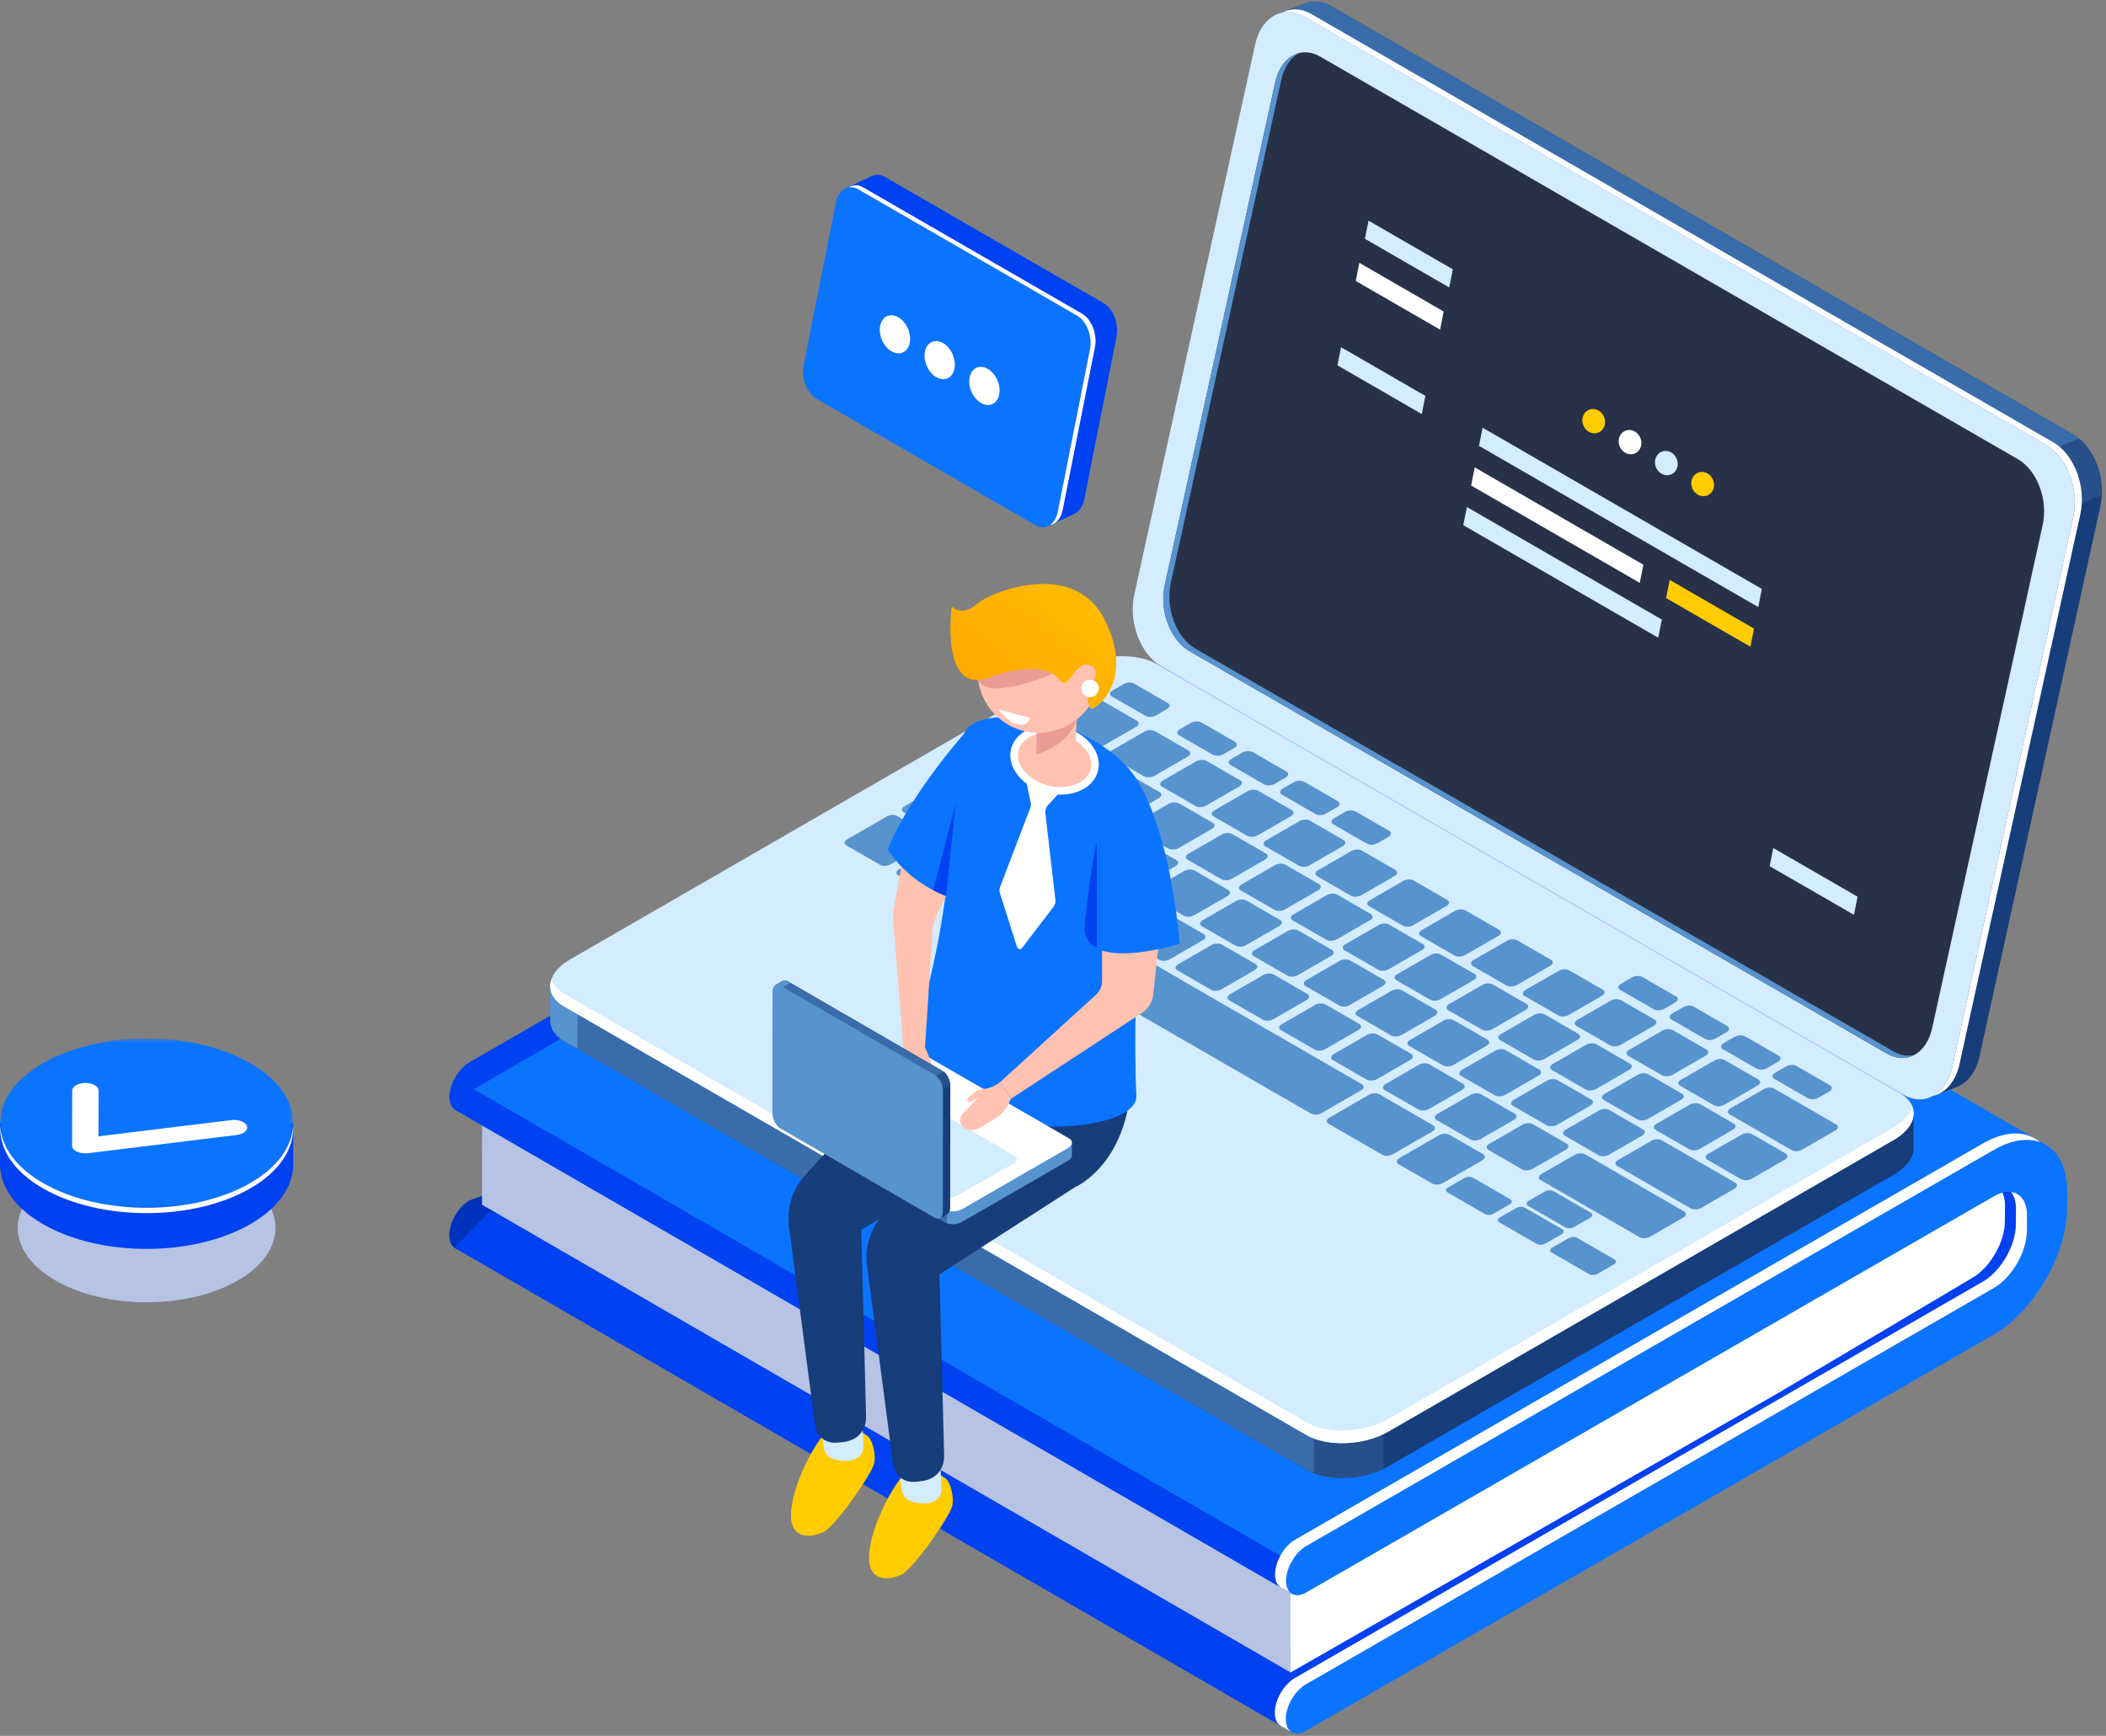 <svg width="427" height="352" viewBox="0 0 427 352" fill="none" xmlns="http://www.w3.org/2000/svg">
<rect x="0" y="0" width="427" height="352" fill="#808080" stroke="none"/>
<path fill-rule="evenodd" clip-rule="evenodd" d="M249.542 143.625C249.55 134.158 242.882 130.3 234.679 135.026L95.233 215.369C92.977 216.669 91.147 219.833 91.144 222.436C91.142 225.039 92.97 226.096 95.225 224.796L234.67 144.454C238.37 142.322 241.377 144.061 241.373 148.331L241.359 163.926C244.066 163.758 246.781 163.756 249.523 163.802L249.542 143.625Z" fill="#0041F1"/>
<path fill-rule="evenodd" clip-rule="evenodd" d="M95.172 252.838L234.617 202.025C242.821 197.298 249.503 185.75 249.512 176.283L249.523 163.802C246.78 163.756 244.065 163.758 241.359 163.926L241.343 180.989C241.339 185.258 238.327 190.466 234.626 192.597L95.181 243.411C92.926 244.711 91.094 247.875 91.092 250.477C91.089 253.08 92.917 254.137 95.172 252.838Z" fill="#0033BD"/>
<path fill-rule="evenodd" clip-rule="evenodd" d="M92.148 253.026L261.778 351.18L405.396 265.531L416.79 248.526L415.608 254.551L412.545 238.776L145.954 248.945L98.985 245.919L92.148 253.026Z" fill="#0041F1"/>
<path fill-rule="evenodd" clip-rule="evenodd" d="M97.775 223.405L97.728 244.285L261.675 339.136L266.104 319.235L97.775 223.405Z" fill="#B7C3E4"/>
<path fill-rule="evenodd" clip-rule="evenodd" d="M414.676 232.063L245.315 134.081L92.62 222.878L92.305 225.06L261.915 323.186L414.676 232.063Z" fill="#0B74FF"/>
<path fill-rule="evenodd" clip-rule="evenodd" d="M360.684 282.381L400.504 258.759C403.86 256.402 406.491 251.638 406.493 247.655L406.524 244.527C406.525 241.997 405.465 240.365 403.836 239.89L325.45 283.499L261.615 318.024L261.673 339.136L360.684 282.381Z" fill="white"/>
<path fill-rule="evenodd" clip-rule="evenodd" d="M267.341 319.951L99.055 222.59L95.487 220.526L92.229 218.64C91.563 219.863 91.146 221.21 91.144 222.437C91.143 223.715 91.587 224.615 92.305 225.053V225.06L92.332 225.074L92.345 225.082L261.916 323.187L267.341 319.951Z" fill="#0041F1"/>
<path fill-rule="evenodd" clip-rule="evenodd" d="M259.664 349.956L261.779 351.181L262.168 350.506L260.851 349.47L259.664 349.956Z" fill="white"/>
<path fill-rule="evenodd" clip-rule="evenodd" d="M259.719 321.911L261.887 323.166L261.344 321.983L259.719 321.911Z" fill="white"/>
<path fill-rule="evenodd" clip-rule="evenodd" d="M264.841 313.495L404.287 233.154C412.49 228.426 419.158 232.283 419.149 241.752L419.12 244.879C419.111 254.347 412.43 265.896 404.227 270.622L264.781 350.965C262.525 352.264 260.699 351.207 260.701 348.605C260.704 346.001 262.534 342.837 264.789 341.539L404.235 261.195C407.935 259.062 410.949 253.857 410.952 249.586L410.981 246.458C410.985 242.187 407.978 240.449 404.278 242.58L264.832 322.923C262.577 324.221 260.75 323.164 260.753 320.562C260.755 317.96 262.586 314.795 264.841 313.495Z" fill="#0B74FF"/>
<path fill-rule="evenodd" clip-rule="evenodd" d="M260.701 348.605C260.703 346.002 262.534 342.837 264.789 341.538L404.235 261.196C407.935 259.062 410.948 253.856 410.952 249.586L410.981 246.458C410.983 243.661 409.691 241.961 407.763 241.711C408.384 242.527 408.748 243.691 408.747 245.166L408.717 248.293C408.713 252.564 405.701 257.771 402 259.902L262.555 340.246C260.3 341.545 258.469 344.709 258.467 347.312C258.466 349.284 259.515 350.362 261.005 350.206C260.811 349.77 260.699 349.234 260.701 348.605Z" fill="white"/>
<path fill-rule="evenodd" clip-rule="evenodd" d="M260.753 320.562C260.756 317.96 262.586 314.795 264.842 313.496L404.288 233.154C407.82 231.118 411.064 230.683 413.618 231.594C410.892 229.268 406.723 229.17 402.053 231.86L262.608 312.203C260.352 313.503 258.522 316.666 258.52 319.27C258.517 321.242 259.568 322.319 261.058 322.165C260.864 321.727 260.752 321.193 260.753 320.562Z" fill="white"/>
<path fill-rule="evenodd" clip-rule="evenodd" d="M420.368 88.117L269.915 1.253C268.168 0.245 266.393 0.089 264.818 0.629L264.826 0.612L264.554 0.715C264.531 0.724 264.508 0.732 264.487 0.741L259.05 2.821L263.93 5.211C263.907 5.301 263.879 5.384 263.86 5.476L239.353 117.028C238.126 122.61 240.582 129.128 244.839 131.585L391.673 216.359L391.149 222.582L397.092 220.279C399.088 219.345 400.687 217.233 401.347 214.225L425.853 102.675C427.08 97.092 424.624 90.575 420.368 88.117Z" fill="#173D7A"/>
<path fill-rule="evenodd" clip-rule="evenodd" d="M420.367 88.117L269.914 1.253C268.167 0.245 266.392 0.089 264.817 0.629L264.826 0.612L264.553 0.715C264.53 0.724 264.507 0.732 264.486 0.741L259.049 2.821L263.929 5.211C263.907 5.301 263.878 5.384 263.859 5.476L247.707 78.995L321.322 136.349L425.119 94.112C424.121 91.526 422.465 89.328 420.367 88.117Z" fill="#396CAA"/>
<path fill-rule="evenodd" clip-rule="evenodd" d="M414.694 105.265L426.147 100.388C426.357 95.953 424.522 91.371 421.508 88.92L403.379 96.546L414.694 105.265Z" fill="#274F89"/>
<path fill-rule="evenodd" clip-rule="evenodd" d="M385.922 221.99L235.469 135.127C231.214 132.669 228.757 126.152 229.984 120.569L254.489 9.018C255.716 3.435 260.16 0.902 264.417 3.359L414.869 90.223C419.125 92.681 421.581 99.198 420.355 104.781L395.849 216.332C394.623 221.914 390.179 224.448 385.922 221.99Z" fill="#D4ECFF"/>
<path fill-rule="evenodd" clip-rule="evenodd" d="M416.314 89.694L265.861 2.832C263.799 1.641 261.701 1.641 259.938 2.574C261.352 2.265 262.894 2.48 264.417 3.36L414.87 90.222C419.126 92.68 421.581 99.198 420.355 104.781L395.85 216.331C395.217 219.21 393.721 221.256 391.846 222.247C394.386 221.693 396.506 219.39 397.293 215.803L421.8 104.253C423.027 98.67 420.57 92.152 416.314 89.694Z" fill="white"/>
<path fill-rule="evenodd" clip-rule="evenodd" d="M382.659 213.693L241.162 132.039C237.268 129.791 235.021 123.827 236.142 118.718L258.567 16.639C259.689 11.531 263.756 9.213 267.652 11.461L409.149 93.115C413.043 95.363 415.291 101.328 414.168 106.436L391.745 208.514C390.621 213.622 386.555 215.942 382.659 213.693Z" fill="white"/>
<path fill-rule="evenodd" clip-rule="evenodd" d="M382.659 213.693L241.162 132.039C237.268 129.791 235.021 123.827 236.142 118.718L258.567 16.639C259.689 11.531 263.756 9.213 267.652 11.461L409.149 93.115C413.043 95.363 415.291 101.328 414.168 106.436L391.745 208.514C390.621 213.622 386.555 215.942 382.659 213.693Z" fill="#273148"/>
<path fill-rule="evenodd" clip-rule="evenodd" d="M383.893 213.19L242.394 131.536C238.501 129.289 236.253 123.325 237.375 118.217L259.801 16.137C260.369 13.552 261.694 11.691 263.366 10.764C261.123 11.341 259.269 13.444 258.567 16.64L236.143 118.717C235.02 123.826 237.266 129.792 241.162 132.039L382.66 213.692C384.583 214.803 386.546 214.791 388.178 213.888C386.835 214.235 385.352 214.034 383.893 213.19Z" fill="#5793CE"/>
<path fill-rule="evenodd" clip-rule="evenodd" d="M387.999 225.773L367.433 223.059L234.676 146.411C230.42 143.954 222.985 144.262 218.071 147.098L124 201.391L111.564 199.749V206.805L111.577 206.806C111.495 208.437 112.424 210.006 114.432 211.165L264.884 298.03C269.141 300.486 276.575 300.178 281.489 297.341L383.937 238.214C386.701 236.617 388.078 234.559 387.999 232.628V225.773Z" fill="#173D7A"/>
<path fill-rule="evenodd" clip-rule="evenodd" d="M288.25 177.342L278.817 171.896H175.122L124 201.391L111.564 199.748V206.806H111.577C111.495 208.436 112.424 210.005 114.432 211.164L264.884 298.029C267.133 299.328 270.27 299.846 273.453 299.635L288.25 177.342Z" fill="#396CAA"/>
<path fill-rule="evenodd" clip-rule="evenodd" d="M117.083 200.478L111.564 199.749V206.805L111.577 206.806C111.495 208.437 112.424 210.006 114.432 211.165L117.083 212.696V200.478Z" fill="#5793CE"/>
<path fill-rule="evenodd" clip-rule="evenodd" d="M266.4 298.733C270.435 300.263 276.202 299.929 280.509 297.858V282.118H266.4V298.733Z" fill="#274F89"/>
<path fill-rule="evenodd" clip-rule="evenodd" d="M264.885 290.981L114.432 204.118C110.176 201.66 110.71 197.368 115.624 194.531L218.071 135.403C222.985 132.565 230.42 132.257 234.677 134.714L385.128 221.578C389.384 224.036 388.85 228.328 383.936 231.165L281.489 290.293C276.575 293.131 269.141 293.439 264.885 290.981Z" fill="#D4ECFF"/>
<path fill-rule="evenodd" clip-rule="evenodd" d="M383.937 228.588L281.49 287.715C276.576 290.553 269.142 290.861 264.886 288.404L114.433 201.539C113.038 200.735 112.167 199.73 111.787 198.647C111.121 200.659 111.97 202.695 114.433 204.118L264.886 290.981C269.142 293.439 276.576 293.131 281.49 290.294L383.937 231.165C387.241 229.258 388.554 226.695 387.775 224.472C387.29 225.939 386.008 227.392 383.937 228.588Z" fill="white"/>
<path fill-rule="evenodd" clip-rule="evenodd" d="M178.423 175.361L171.615 171.43C171.069 171.114 171.137 170.563 171.769 170.2L179.803 165.56C180.436 165.195 181.389 165.156 181.935 165.472L188.743 169.402C189.291 169.717 189.222 170.268 188.591 170.633L180.555 175.273C179.924 175.637 178.97 175.676 178.423 175.361Z" fill="#5793CE"/>
<path fill-rule="evenodd" clip-rule="evenodd" d="M188.934 181.43L182.127 177.499C181.58 177.184 181.649 176.633 182.28 176.269L190.316 171.63C190.947 171.265 191.9 171.226 192.447 171.542L199.254 175.472C199.802 175.787 199.733 176.338 199.102 176.702L191.066 181.342C190.435 181.706 189.481 181.746 188.934 181.43Z" fill="#5793CE"/>
<path fill-rule="evenodd" clip-rule="evenodd" d="M199.448 187.499L192.64 183.569C192.094 183.253 192.163 182.703 192.794 182.338L200.829 177.699C201.461 177.335 202.413 177.296 202.96 177.611L209.768 181.541C210.316 181.857 210.247 182.407 209.616 182.772L201.58 187.411C200.949 187.775 199.995 187.816 199.448 187.499Z" fill="#5793CE"/>
<path fill-rule="evenodd" clip-rule="evenodd" d="M213.987 182.487L207.18 178.556C206.633 178.241 206.702 177.69 207.333 177.327L214.077 173.431C214.709 173.068 215.664 173.027 216.211 173.343L223.018 177.274C223.564 177.59 223.495 178.14 222.865 178.505L216.119 182.399C215.488 182.763 214.534 182.803 213.987 182.487Z" fill="#5793CE"/>
<path fill-rule="evenodd" clip-rule="evenodd" d="M224.499 188.556L217.691 184.626C217.144 184.31 217.214 183.76 217.845 183.395L224.589 179.501C225.22 179.136 226.176 179.097 226.723 179.413L233.53 183.344C234.076 183.658 234.006 184.21 233.377 184.573L226.631 188.469C226 188.832 225.046 188.873 224.499 188.556Z" fill="#5793CE"/>
<path fill-rule="evenodd" clip-rule="evenodd" d="M235.012 194.626L228.205 190.696C227.658 190.38 227.727 189.83 228.358 189.465L235.103 185.57C235.734 185.206 236.689 185.167 237.236 185.482L244.044 189.413C244.589 189.728 244.52 190.28 243.89 190.643L237.144 194.538C236.513 194.902 235.559 194.941 235.012 194.626Z" fill="#5793CE"/>
<path fill-rule="evenodd" clip-rule="evenodd" d="M245.524 200.695L238.717 196.765C238.17 196.45 238.239 195.899 238.87 195.535L245.615 191.64C246.246 191.275 247.201 191.236 247.748 191.552L254.555 195.482C255.101 195.797 255.032 196.348 254.402 196.713L247.656 200.607C247.025 200.972 246.071 201.011 245.524 200.695Z" fill="#5793CE"/>
<path fill-rule="evenodd" clip-rule="evenodd" d="M256.038 206.765L249.23 202.835C248.683 202.519 248.753 201.969 249.384 201.604L256.128 197.71C256.759 197.345 257.715 197.306 258.262 197.622L265.069 201.551C265.615 201.867 265.546 202.418 264.916 202.782L258.17 206.677C257.539 207.041 256.585 207.08 256.038 206.765Z" fill="#5793CE"/>
<path fill-rule="evenodd" clip-rule="evenodd" d="M266.549 212.834L259.742 208.905C259.195 208.589 259.264 208.038 259.895 207.674L266.64 203.779C267.271 203.415 268.226 203.376 268.773 203.691L275.581 207.621C276.126 207.937 276.057 208.487 275.427 208.852L268.682 212.746C268.05 213.111 267.096 213.15 266.549 212.834Z" fill="#5793CE"/>
<path fill-rule="evenodd" clip-rule="evenodd" d="M277.063 218.904L270.256 214.973C269.709 214.657 269.778 214.107 270.409 213.743L277.154 209.849C277.785 209.484 278.74 209.445 279.287 209.761L286.094 213.691C286.64 214.006 286.571 214.557 285.941 214.921L279.195 218.816C278.564 219.181 277.61 219.22 277.063 218.904Z" fill="#5793CE"/>
<path fill-rule="evenodd" clip-rule="evenodd" d="M287.575 224.974L280.767 221.043C280.221 220.727 280.29 220.176 280.921 219.812L287.665 215.917C288.296 215.554 289.252 215.514 289.799 215.829L296.606 219.76C297.152 220.076 297.083 220.627 296.453 220.991L289.707 224.886C289.076 225.249 288.122 225.289 287.575 224.974Z" fill="#5793CE"/>
<path fill-rule="evenodd" clip-rule="evenodd" d="M298.089 231.043L291.281 227.112C290.734 226.797 290.803 226.246 291.434 225.882L298.179 221.987C298.81 221.624 299.766 221.583 300.312 221.899L307.12 225.83C307.665 226.146 307.596 226.696 306.966 227.061L300.221 230.954C299.59 231.319 298.635 231.359 298.089 231.043Z" fill="#5793CE"/>
<path fill-rule="evenodd" clip-rule="evenodd" d="M308.6 237.112L301.793 233.182C301.246 232.866 301.315 232.316 301.946 231.951L308.691 228.057C309.322 227.692 310.277 227.653 310.824 227.969L317.632 231.898C318.177 232.214 318.108 232.766 317.478 233.129L310.732 237.024C310.101 237.388 309.147 237.427 308.6 237.112Z" fill="#5793CE"/>
<path fill-rule="evenodd" clip-rule="evenodd" d="M229.477 179.613L222.67 175.684C222.123 175.368 222.192 174.817 222.823 174.453L229.568 170.558C230.199 170.194 231.154 170.155 231.701 170.47L238.509 174.4C239.054 174.716 238.985 175.266 238.355 175.631L231.609 179.525C230.978 179.89 230.024 179.929 229.477 179.613Z" fill="#5793CE"/>
<path fill-rule="evenodd" clip-rule="evenodd" d="M218.807 173.453L212 169.523C211.453 169.208 211.522 168.657 212.153 168.292L218.898 164.398C219.529 164.033 220.484 163.994 221.031 164.31L227.839 168.241C228.384 168.555 228.315 169.107 227.685 169.47L220.939 173.365C220.308 173.73 219.354 173.769 218.807 173.453Z" fill="#5793CE"/>
<path fill-rule="evenodd" clip-rule="evenodd" d="M208.12 167.284L193.459 158.819C192.912 158.504 192.98 157.952 193.613 157.587L200.357 153.693C200.988 153.328 201.942 153.289 202.489 153.605L217.151 162.07C217.697 162.386 217.628 162.937 216.998 163.301L210.252 167.196C209.621 167.559 208.667 167.599 208.12 167.284Z" fill="#5793CE"/>
<path fill-rule="evenodd" clip-rule="evenodd" d="M215.59 159.779L203.691 152.91C203.145 152.594 203.213 152.044 203.844 151.679L210.589 147.785C211.22 147.42 212.175 147.381 212.722 147.697L224.621 154.567C225.167 154.881 225.097 155.433 224.468 155.796L217.722 159.692C217.091 160.056 216.136 160.096 215.59 159.779Z" fill="#5793CE"/>
<path fill-rule="evenodd" clip-rule="evenodd" d="M239.989 185.683L233.181 181.753C232.635 181.438 232.704 180.887 233.335 180.523L240.079 176.628C240.711 176.263 241.666 176.224 242.213 176.54L249.02 180.47C249.566 180.785 249.497 181.336 248.867 181.7L242.121 185.595C241.49 185.96 240.536 185.999 239.989 185.683Z" fill="#5793CE"/>
<path fill-rule="evenodd" clip-rule="evenodd" d="M250.501 191.753L243.693 187.822C243.146 187.506 243.215 186.955 243.847 186.592L250.591 182.698C251.222 182.333 252.178 182.293 252.725 182.61L259.532 186.539C260.078 186.855 260.008 187.406 259.379 187.77L252.633 191.665C252.002 192.029 251.047 192.068 250.501 191.753Z" fill="#5793CE"/>
<path fill-rule="evenodd" clip-rule="evenodd" d="M261.014 197.822L254.207 193.891C253.66 193.576 253.729 193.025 254.36 192.66L261.105 188.766C261.736 188.403 262.691 188.362 263.238 188.678L270.046 192.609C270.591 192.924 270.522 193.475 269.892 193.84L263.146 197.734C262.515 198.098 261.561 198.138 261.014 197.822Z" fill="#5793CE"/>
<path fill-rule="evenodd" clip-rule="evenodd" d="M271.526 203.891L264.719 199.961C264.172 199.645 264.241 199.095 264.872 198.73L271.617 194.836C272.248 194.471 273.203 194.432 273.75 194.748L280.557 198.679C281.103 198.993 281.034 199.545 280.404 199.908L273.658 203.803C273.027 204.167 272.073 204.208 271.526 203.891Z" fill="#5793CE"/>
<path fill-rule="evenodd" clip-rule="evenodd" d="M282.04 209.96L275.232 206.031C274.685 205.715 274.755 205.164 275.386 204.8L282.13 200.905C282.761 200.541 283.717 200.502 284.264 200.817L291.071 204.747C291.617 205.063 291.547 205.614 290.918 205.978L284.172 209.872C283.541 210.237 282.587 210.276 282.04 209.96Z" fill="#5793CE"/>
<path fill-rule="evenodd" clip-rule="evenodd" d="M292.551 216.03L285.744 212.1C285.197 211.785 285.266 211.234 285.897 210.869L292.642 206.975C293.273 206.61 294.228 206.571 294.775 206.887L301.583 210.817C302.128 211.132 302.059 211.683 301.429 212.047L294.684 215.942C294.052 216.307 293.098 216.346 292.551 216.03Z" fill="#5793CE"/>
<path fill-rule="evenodd" clip-rule="evenodd" d="M303.065 222.1L296.258 218.17C295.711 217.854 295.78 217.304 296.411 216.939L303.156 213.045C303.787 212.68 304.742 212.641 305.289 212.957L312.096 216.886C312.642 217.202 312.573 217.753 311.943 218.117L305.197 222.012C304.566 222.376 303.612 222.415 303.065 222.1Z" fill="#5793CE"/>
<path fill-rule="evenodd" clip-rule="evenodd" d="M313.577 228.169L306.769 224.24C306.223 223.923 306.292 223.373 306.923 223.009L313.667 219.114C314.298 218.75 315.254 218.711 315.801 219.026L322.608 222.956C323.154 223.272 323.085 223.822 322.455 224.187L315.709 228.081C315.078 228.446 314.124 228.485 313.577 228.169Z" fill="#5793CE"/>
<path fill-rule="evenodd" clip-rule="evenodd" d="M324.09 234.239L317.283 230.308C316.736 229.992 316.805 229.442 317.436 229.078L324.181 225.184C324.812 224.819 325.767 224.78 326.314 225.096L333.122 229.026C333.667 229.341 333.598 229.892 332.968 230.256L326.223 234.151C325.591 234.516 324.637 234.555 324.09 234.239Z" fill="#5793CE"/>
<path fill-rule="evenodd" clip-rule="evenodd" d="M342.779 245.029L327.927 236.454C327.379 236.139 327.448 235.587 328.079 235.222L334.825 231.329C335.456 230.964 336.41 230.924 336.955 231.239L351.81 239.816C352.355 240.131 352.286 240.682 351.656 241.046L344.911 244.941C344.28 245.306 343.325 245.345 342.779 245.029Z" fill="#5793CE"/>
<path fill-rule="evenodd" clip-rule="evenodd" d="M363.245 233.213L350.709 225.974C350.163 225.658 350.23 225.108 350.861 224.743L357.607 220.849C358.239 220.484 359.192 220.445 359.74 220.761L372.276 227.999C372.822 228.315 372.753 228.865 372.123 229.23L365.377 233.125C364.746 233.489 363.793 233.528 363.245 233.213Z" fill="#5793CE"/>
<path fill-rule="evenodd" clip-rule="evenodd" d="M258.399 184.496L251.592 180.565C251.045 180.249 251.113 179.699 251.745 179.334L258.49 175.439C259.121 175.076 260.075 175.036 260.622 175.351L267.43 179.282C267.976 179.598 267.907 180.149 267.277 180.513L260.532 184.408C259.899 184.771 258.946 184.811 258.399 184.496Z" fill="#5793CE"/>
<path fill-rule="evenodd" clip-rule="evenodd" d="M247.626 178.275L240.819 174.344C240.272 174.029 240.34 173.478 240.971 173.115L247.717 169.22C248.348 168.856 249.302 168.817 249.849 169.132L256.656 173.062C257.203 173.377 257.134 173.928 256.504 174.293L249.758 178.187C249.126 178.552 248.173 178.591 247.626 178.275Z" fill="#5793CE"/>
<path fill-rule="evenodd" clip-rule="evenodd" d="M236.851 172.055L230.043 168.125C229.496 167.809 229.564 167.259 230.195 166.894L236.941 162.999C237.572 162.635 238.527 162.596 239.073 162.911L245.881 166.841C246.428 167.157 246.359 167.707 245.729 168.072L238.983 171.967C238.351 172.331 237.398 172.37 236.851 172.055Z" fill="#5793CE"/>
<path fill-rule="evenodd" clip-rule="evenodd" d="M226.077 165.834L219.27 161.904C218.723 161.589 218.791 161.038 219.422 160.673L226.167 156.779C226.799 156.414 227.753 156.375 228.3 156.691L235.107 160.621C235.654 160.936 235.585 161.487 234.955 161.851L228.209 165.746C227.577 166.111 226.624 166.149 226.077 165.834Z" fill="#5793CE"/>
<path fill-rule="evenodd" clip-rule="evenodd" d="M268.911 190.564L262.104 186.635C261.557 186.319 261.625 185.768 262.256 185.404L269.002 181.509C269.633 181.145 270.587 181.106 271.135 181.421L277.941 185.352C278.488 185.667 278.419 186.218 277.789 186.582L271.043 190.476C270.412 190.841 269.458 190.881 268.911 190.564Z" fill="#5793CE"/>
<path fill-rule="evenodd" clip-rule="evenodd" d="M279.425 196.634L272.618 192.704C272.071 192.389 272.139 191.838 272.77 191.473L279.516 187.579C280.147 187.214 281.101 187.175 281.649 187.491L288.455 191.421C289.002 191.736 288.933 192.287 288.303 192.651L281.557 196.546C280.926 196.91 279.972 196.949 279.425 196.634Z" fill="#5793CE"/>
<path fill-rule="evenodd" clip-rule="evenodd" d="M289.937 202.704L283.129 198.774C282.582 198.458 282.65 197.908 283.283 197.543L290.027 193.648C290.658 193.284 291.612 193.245 292.16 193.56L298.967 197.49C299.514 197.806 299.444 198.356 298.815 198.721L292.069 202.616C291.438 202.98 290.483 203.019 289.937 202.704Z" fill="#5793CE"/>
<path fill-rule="evenodd" clip-rule="evenodd" d="M300.45 208.773L293.643 204.843C293.096 204.528 293.164 203.977 293.796 203.613L300.541 199.718C301.172 199.353 302.126 199.315 302.674 199.63L309.48 203.56C310.027 203.875 309.958 204.426 309.328 204.791L302.582 208.685C301.951 209.05 300.997 209.089 300.45 208.773Z" fill="#5793CE"/>
<path fill-rule="evenodd" clip-rule="evenodd" d="M310.962 214.843L304.155 210.913C303.608 210.596 303.676 210.046 304.307 209.682L311.053 205.788C311.684 205.423 312.638 205.384 313.186 205.7L319.992 209.63C320.539 209.945 320.47 210.496 319.84 210.86L313.094 214.755C312.463 215.119 311.509 215.158 310.962 214.843Z" fill="#5793CE"/>
<path fill-rule="evenodd" clip-rule="evenodd" d="M321.476 220.912L314.668 216.981C314.121 216.666 314.189 216.115 314.822 215.752L321.566 211.857C322.197 211.493 323.151 211.454 323.7 211.769L330.507 215.699C331.053 216.015 330.983 216.565 330.354 216.93L323.608 220.824C322.977 221.189 322.023 221.228 321.476 220.912Z" fill="#5793CE"/>
<path fill-rule="evenodd" clip-rule="evenodd" d="M331.987 226.982L325.18 223.051C324.633 222.735 324.701 222.185 325.333 221.82L332.078 217.926C332.709 217.562 333.663 217.522 334.211 217.838L341.017 221.769C341.564 222.084 341.495 222.635 340.865 222.999L334.119 226.894C333.488 227.257 332.534 227.298 331.987 226.982Z" fill="#5793CE"/>
<path fill-rule="evenodd" clip-rule="evenodd" d="M342.501 233.051L335.694 229.121C335.147 228.805 335.215 228.255 335.847 227.89L342.592 223.995C343.223 223.631 344.177 223.592 344.725 223.907L351.532 227.839C352.078 228.153 352.009 228.705 351.379 229.068L344.633 232.963C344.002 233.327 343.048 233.366 342.501 233.051Z" fill="#5793CE"/>
<path fill-rule="evenodd" clip-rule="evenodd" d="M353.012 239.12L346.205 235.19C345.658 234.875 345.727 234.324 346.358 233.96L353.103 230.065C353.734 229.7 354.688 229.661 355.236 229.977L362.044 233.907C362.589 234.222 362.52 234.773 361.89 235.138L355.144 239.032C354.513 239.397 353.559 239.436 353.012 239.12Z" fill="#5793CE"/>
<path fill-rule="evenodd" clip-rule="evenodd" d="M252.864 169.483L246.057 165.553C245.51 165.237 245.578 164.687 246.209 164.322L252.955 160.427C253.586 160.063 254.54 160.024 255.088 160.339L261.895 164.269C262.441 164.585 262.372 165.135 261.742 165.5L254.997 169.395C254.365 169.759 253.411 169.798 252.864 169.483Z" fill="#5793CE"/>
<path fill-rule="evenodd" clip-rule="evenodd" d="M242.403 163.444L235.596 159.514C235.049 159.198 235.118 158.648 235.749 158.283L242.493 154.389C243.125 154.024 244.08 153.985 244.627 154.301L251.434 158.23C251.98 158.546 251.911 159.097 251.281 159.461L244.535 163.356C243.904 163.72 242.95 163.759 242.403 163.444Z" fill="#5793CE"/>
<path fill-rule="evenodd" clip-rule="evenodd" d="M231.942 157.405L225.135 153.474C224.588 153.158 224.657 152.607 225.288 152.244L232.033 148.349C232.664 147.984 233.618 147.945 234.166 148.261L240.973 152.191C241.519 152.507 241.45 153.057 240.82 153.422L234.074 157.317C233.443 157.681 232.489 157.72 231.942 157.405Z" fill="#5793CE"/>
<path fill-rule="evenodd" clip-rule="evenodd" d="M221.482 151.366L214.675 147.435C214.127 147.119 214.196 146.568 214.827 146.204L221.571 142.309C222.202 141.945 223.158 141.906 223.705 142.221L230.512 146.151C231.058 146.467 230.99 147.019 230.359 147.383L223.613 151.276C222.982 151.641 222.029 151.681 221.482 151.366Z" fill="#5793CE"/>
<path fill-rule="evenodd" clip-rule="evenodd" d="M232.239 145.155L225.431 141.225C224.885 140.91 224.954 140.358 225.585 139.994L227.814 138.707C228.445 138.342 229.4 138.302 229.947 138.618L236.755 142.548C237.3 142.863 237.232 143.415 236.601 143.78L234.371 145.067C233.74 145.432 232.786 145.47 232.239 145.155Z" fill="#5793CE"/>
<path fill-rule="evenodd" clip-rule="evenodd" d="M245.889 153.037L239.082 149.106C238.535 148.79 238.604 148.239 239.235 147.875L241.464 146.587C242.095 146.223 243.051 146.184 243.598 146.499L250.405 150.429C250.951 150.745 250.883 151.295 250.252 151.66L248.021 152.949C247.39 153.312 246.436 153.352 245.889 153.037Z" fill="#5793CE"/>
<path fill-rule="evenodd" clip-rule="evenodd" d="M256.305 159.05L249.498 155.12C248.951 154.804 249.02 154.254 249.651 153.889L251.88 152.602C252.511 152.237 253.467 152.198 254.014 152.514L260.821 156.444C261.367 156.759 261.299 157.31 260.668 157.674L258.437 158.962C257.806 159.326 256.852 159.365 256.305 159.05Z" fill="#5793CE"/>
<path fill-rule="evenodd" clip-rule="evenodd" d="M266.723 165.064L259.916 161.134C259.369 160.819 259.438 160.268 260.069 159.904L262.298 158.615C262.929 158.252 263.885 158.212 264.432 158.527L271.239 162.458C271.785 162.774 271.717 163.324 271.086 163.689L268.855 164.976C268.224 165.341 267.27 165.38 266.723 165.064Z" fill="#5793CE"/>
<path fill-rule="evenodd" clip-rule="evenodd" d="M277.139 171.079L270.332 167.149C269.785 166.833 269.854 166.283 270.485 165.918L272.714 164.63C273.345 164.265 274.301 164.226 274.848 164.542L281.655 168.473C282.201 168.787 282.133 169.338 281.502 169.702L279.271 170.991C278.64 171.355 277.686 171.394 277.139 171.079Z" fill="#5793CE"/>
<path fill-rule="evenodd" clip-rule="evenodd" d="M335.296 204.654L328.488 200.725C327.941 200.409 328.01 199.858 328.641 199.494L330.87 198.205C331.501 197.841 332.457 197.802 333.004 198.117L339.811 202.048C340.357 202.364 340.289 202.915 339.658 203.278L337.428 204.566C336.797 204.931 335.842 204.97 335.296 204.654Z" fill="#5793CE"/>
<path fill-rule="evenodd" clip-rule="evenodd" d="M345.712 210.669L338.905 206.738C338.358 206.422 338.426 205.872 339.058 205.508L341.287 204.22C341.918 203.855 342.873 203.816 343.42 204.132L350.228 208.061C350.773 208.377 350.705 208.928 350.074 209.292L347.844 210.581C347.213 210.944 346.259 210.984 345.712 210.669Z" fill="#5793CE"/>
<path fill-rule="evenodd" clip-rule="evenodd" d="M356.128 216.682L349.321 212.752C348.774 212.437 348.842 211.886 349.473 211.521L351.703 210.234C352.334 209.87 353.288 209.831 353.836 210.146L360.644 214.076C361.189 214.391 361.121 214.942 360.49 215.307L358.26 216.595C357.629 216.959 356.675 216.999 356.128 216.682Z" fill="#5793CE"/>
<path fill-rule="evenodd" clip-rule="evenodd" d="M366.545 222.696L359.737 218.767C359.189 218.451 359.258 217.9 359.889 217.536L362.12 216.247C362.751 215.884 363.705 215.844 364.252 216.159L371.059 220.09C371.606 220.406 371.538 220.957 370.907 221.321L368.677 222.608C368.044 222.973 367.092 223.012 366.545 222.696Z" fill="#5793CE"/>
<path fill-rule="evenodd" clip-rule="evenodd" d="M263.376 175.552L256.569 171.622C256.022 171.307 256.09 170.756 256.722 170.392L263.467 166.497C264.098 166.132 265.052 166.094 265.6 166.409L272.406 170.339C272.953 170.654 272.884 171.205 272.254 171.57L265.508 175.464C264.877 175.829 263.923 175.868 263.376 175.552Z" fill="#5793CE"/>
<path fill-rule="evenodd" clip-rule="evenodd" d="M273.89 181.622L267.082 177.692C266.535 177.377 266.603 176.826 267.236 176.461L273.98 172.567C274.611 172.202 275.565 172.163 276.114 172.479L282.92 176.409C283.467 176.724 283.397 177.275 282.768 177.639L276.022 181.534C275.391 181.898 274.437 181.937 273.89 181.622Z" fill="#5793CE"/>
<path fill-rule="evenodd" clip-rule="evenodd" d="M284.401 187.692L277.594 183.76C277.047 183.445 277.115 182.896 277.747 182.531L284.492 178.636C285.123 178.272 286.077 178.233 286.625 178.548L293.431 182.478C293.978 182.794 293.909 183.344 293.279 183.709L286.534 187.604C285.902 187.968 284.948 188.007 284.401 187.692Z" fill="#5793CE"/>
<path fill-rule="evenodd" clip-rule="evenodd" d="M294.915 193.761L288.107 189.83C287.56 189.515 287.63 188.964 288.261 188.601L295.005 184.705C295.636 184.341 296.59 184.301 297.139 184.618L303.946 188.548C304.492 188.863 304.422 189.414 303.793 189.779L297.047 193.673C296.416 194.038 295.462 194.077 294.915 193.761Z" fill="#5793CE"/>
<path fill-rule="evenodd" clip-rule="evenodd" d="M305.427 199.831L298.619 195.9C298.073 195.584 298.14 195.034 298.773 194.669L305.517 190.774C306.148 190.411 307.103 190.371 307.651 190.686L314.457 194.617C315.004 194.933 314.935 195.484 314.305 195.848L307.559 199.743C306.928 200.106 305.974 200.146 305.427 199.831Z" fill="#5793CE"/>
<path fill-rule="evenodd" clip-rule="evenodd" d="M315.939 205.899L309.131 201.969C308.584 201.654 308.652 201.103 309.284 200.739L316.029 196.844C316.66 196.479 317.614 196.44 318.162 196.756L324.97 200.687C325.515 201.001 325.446 201.553 324.816 201.917L318.071 205.811C317.44 206.176 316.485 206.215 315.939 205.899Z" fill="#5793CE"/>
<path fill-rule="evenodd" clip-rule="evenodd" d="M326.452 211.969L319.644 208.039C319.098 207.724 319.167 207.173 319.798 206.808L326.542 202.914C327.173 202.549 328.128 202.51 328.676 202.826L335.483 206.756C336.029 207.071 335.96 207.622 335.33 207.986L328.584 211.881C327.953 212.246 326.999 212.284 326.452 211.969Z" fill="#5793CE"/>
<path fill-rule="evenodd" clip-rule="evenodd" d="M336.965 218.039L330.158 214.109C329.611 213.793 329.68 213.243 330.311 212.878L337.056 208.983C337.687 208.619 338.641 208.58 339.189 208.895L345.997 212.825C346.542 213.141 346.473 213.691 345.843 214.056L339.098 217.951C338.466 218.315 337.512 218.354 336.965 218.039Z" fill="#5793CE"/>
<path fill-rule="evenodd" clip-rule="evenodd" d="M347.477 224.108L340.67 220.178C340.123 219.863 340.192 219.312 340.823 218.948L347.568 215.053C348.199 214.688 349.153 214.649 349.701 214.965L356.509 218.895C357.054 219.21 356.985 219.761 356.355 220.126L349.609 224.02C348.978 224.385 348.024 224.424 347.477 224.108Z" fill="#5793CE"/>
<path fill-rule="evenodd" clip-rule="evenodd" d="M203.273 176.302L183.224 164.727C182.678 164.411 182.747 163.86 183.378 163.495L190.122 159.601C190.753 159.238 191.709 159.198 192.255 159.513L212.303 171.089C212.85 171.405 212.781 171.955 212.151 172.32L205.405 176.213C204.773 176.578 203.82 176.618 203.273 176.302Z" fill="#5793CE"/>
<path fill-rule="evenodd" clip-rule="evenodd" d="M332.422 250.867L312.375 239.292C311.828 238.977 311.897 238.426 312.528 238.06L319.273 234.167C319.904 233.802 320.858 233.763 321.405 234.079L341.454 245.653C341.999 245.969 341.93 246.519 341.3 246.884L334.555 250.779C333.924 251.143 332.971 251.182 332.422 250.867Z" fill="#5793CE"/>
<path fill-rule="evenodd" clip-rule="evenodd" d="M290.382 240L283.575 236.071C283.028 235.755 283.096 235.204 283.727 234.84L291.762 230.2C292.393 229.836 293.348 229.796 293.894 230.112L300.702 234.043C301.249 234.358 301.181 234.909 300.549 235.274L292.514 239.912C291.882 240.277 290.929 240.316 290.382 240Z" fill="#5793CE"/>
<path fill-rule="evenodd" clip-rule="evenodd" d="M214.039 195.924L203.152 189.639C202.605 189.323 202.674 188.773 203.306 188.408L211.341 183.768C211.971 183.405 212.925 183.364 213.473 183.68L224.359 189.966C224.907 190.281 224.838 190.832 224.207 191.196L216.171 195.836C215.54 196.201 214.586 196.24 214.039 195.924Z" fill="#5793CE"/>
<path fill-rule="evenodd" clip-rule="evenodd" d="M280.254 234.153L269.367 227.867C268.82 227.552 268.889 227.001 269.52 226.637L277.556 221.996C278.186 221.633 279.14 221.593 279.688 221.908L290.575 228.194C291.122 228.51 291.053 229.06 290.422 229.425L282.386 234.065C281.755 234.43 280.801 234.469 280.254 234.153Z" fill="#5793CE"/>
<path fill-rule="evenodd" clip-rule="evenodd" d="M229.207 204.681L218.321 198.396C217.773 198.08 217.842 197.53 218.473 197.165L226.509 192.525C227.139 192.162 228.094 192.121 228.641 192.437L239.528 198.723C240.075 199.038 240.006 199.589 239.375 199.953L231.339 204.593C230.708 204.958 229.755 204.997 229.207 204.681Z" fill="#5793CE"/>
<path fill-rule="evenodd" clip-rule="evenodd" d="M228.714 192.479L276.047 219.807C276.634 220.147 276.634 220.696 276.047 221.035L267.854 225.766C267.267 226.106 266.314 226.106 265.727 225.766L218.395 198.438L228.714 192.479Z" fill="#5793CE"/>
<path fill-rule="evenodd" clip-rule="evenodd" d="M319.764 251.005L327.345 255.383C327.794 255.642 327.738 256.094 327.221 256.392L323.933 258.29C323.416 258.588 322.634 258.621 322.186 258.363L314.604 253.985C314.155 253.726 314.211 253.274 314.729 252.975L318.015 251.078C318.533 250.779 319.316 250.746 319.764 251.005Z" fill="#5793CE"/>
<path fill-rule="evenodd" clip-rule="evenodd" d="M309.164 244.885L316.746 249.263C317.195 249.522 317.138 249.974 316.621 250.272L313.334 252.171C312.816 252.469 312.034 252.503 311.586 252.244L304.005 247.865C303.556 247.606 303.611 247.155 304.129 246.855L307.415 244.958C307.933 244.659 308.716 244.627 309.164 244.885Z" fill="#5793CE"/>
<path fill-rule="evenodd" clip-rule="evenodd" d="M298.65 238.816L306.232 243.193C306.681 243.452 306.624 243.905 306.108 244.203L302.82 246.101C302.302 246.399 301.52 246.433 301.073 246.174L293.491 241.795C293.042 241.536 293.097 241.085 293.615 240.786L296.902 238.889C297.42 238.589 298.203 238.558 298.65 238.816Z" fill="#5793CE"/>
<path fill-rule="evenodd" clip-rule="evenodd" d="M314.969 241.534L322.551 245.911C323 246.17 322.943 246.623 322.427 246.921L319.138 248.819C318.621 249.117 317.839 249.15 317.392 248.892L309.809 244.513C309.36 244.254 309.417 243.803 309.933 243.504L313.221 241.607C313.739 241.308 314.522 241.275 314.969 241.534Z" fill="#5793CE"/>
<path fill-rule="evenodd" clip-rule="evenodd" d="M356.495 123.102L299.869 90.409L300.597 86.728L357.224 119.421L356.495 123.102Z" fill="#D4ECFF"/>
<path fill-rule="evenodd" clip-rule="evenodd" d="M336.214 129.314L296.686 106.493L297.415 102.811L336.942 125.633L336.214 129.314Z" fill="#D4ECFF"/>
<path fill-rule="evenodd" clip-rule="evenodd" d="M332.473 118.195L298.277 98.451L299.005 94.77L333.201 114.512L332.473 118.195Z" fill="white"/>
<path fill-rule="evenodd" clip-rule="evenodd" d="M354.903 131.144L337.805 121.272L338.534 117.591L355.632 127.463L354.903 131.144Z" fill="#FFCC00"/>
<path fill-rule="evenodd" clip-rule="evenodd" d="M293.839 58.292L276.74 48.419L277.469 44.739L294.567 54.611L293.839 58.292Z" fill="#D4ECFF"/>
<path fill-rule="evenodd" clip-rule="evenodd" d="M291.984 66.847L274.885 56.975L275.615 53.294L292.712 63.166L291.984 66.847Z" fill="white"/>
<path fill-rule="evenodd" clip-rule="evenodd" d="M375.903 185.51L358.805 175.639L359.534 171.958L376.632 181.829L375.903 185.51Z" fill="#D4ECFF"/>
<path fill-rule="evenodd" clip-rule="evenodd" d="M288.272 83.957L271.174 74.085L271.903 70.404L289 80.276L288.272 83.957Z" fill="#D4ECFF"/>
<path fill-rule="evenodd" clip-rule="evenodd" d="M325.216 86.608C324.67 87.796 323.295 88.219 322.142 87.554C320.989 86.888 320.495 85.386 321.041 84.198C321.585 83.008 322.961 82.585 324.114 83.25C325.267 83.916 325.761 85.418 325.216 86.608Z" fill="#FFCC00"/>
<path fill-rule="evenodd" clip-rule="evenodd" d="M332.581 90.86C332.035 92.048 330.66 92.471 329.507 91.806C328.354 91.141 327.86 89.638 328.406 88.448C328.95 87.26 330.327 86.837 331.479 87.502C332.632 88.168 333.126 89.67 332.581 90.86Z" fill="white"/>
<path fill-rule="evenodd" clip-rule="evenodd" d="M339.946 95.111C339.401 96.3 338.025 96.724 336.872 96.058C335.718 95.393 335.226 93.889 335.771 92.701C336.316 91.512 337.692 91.088 338.845 91.754C339.998 92.42 340.491 93.923 339.946 95.111Z" fill="#D4ECFF"/>
<path fill-rule="evenodd" clip-rule="evenodd" d="M347.308 99.363C346.764 100.552 345.389 100.976 344.235 100.31C343.082 99.645 342.589 98.141 343.135 96.953C343.678 95.764 345.054 95.34 346.208 96.007C347.361 96.672 347.854 98.175 347.308 99.363Z" fill="#FFCC00"/>
<path fill-rule="evenodd" clip-rule="evenodd" d="M189.746 298.506C189.746 298.506 185.423 296.324 182.766 299.572C180.111 302.819 176.315 310.482 176.198 315.66C176.08 320.841 180.296 320.49 182.803 319.266C185.308 318.039 192.63 307.42 193.072 305.339C193.516 303.258 192.549 300.444 191.845 299.893C191.141 299.343 189.746 298.506 189.746 298.506Z" fill="#FFCC00"/>
<path fill-rule="evenodd" clip-rule="evenodd" d="M190.688 297.463L190.888 301.942C190.931 302.895 190.453 303.803 189.622 304.273C188.868 304.702 187.77 305.03 186.287 304.791C183.03 304.268 182.739 303.338 182.507 298.859C182.274 294.381 190.688 297.463 190.688 297.463Z" fill="#D4ECFF"/>
<path fill-rule="evenodd" clip-rule="evenodd" d="M173.92 289.892C173.92 289.892 169.596 287.712 166.94 290.958C164.285 294.205 160.488 301.869 160.372 307.048C160.255 312.228 164.47 311.877 166.977 310.653C169.483 309.427 176.804 298.806 177.246 296.726C177.69 294.644 176.723 291.831 176.02 291.28C175.315 290.729 173.92 289.892 173.92 289.892Z" fill="#FFCC00"/>
<path fill-rule="evenodd" clip-rule="evenodd" d="M174.862 288.85L175.062 293.329C175.105 294.282 174.627 295.19 173.796 295.66C173.042 296.088 171.944 296.418 170.461 296.178C167.203 295.655 166.913 294.724 166.681 290.245C166.448 285.767 174.862 288.85 174.862 288.85Z" fill="#D4ECFF"/>
<path fill-rule="evenodd" clip-rule="evenodd" d="M213.442 206.609C212.162 185.787 190.893 209.673 190.893 209.673L176.334 223.941L163.225 238.342C160.666 241.154 159.474 244.952 159.969 248.722L165.273 289.101C165.535 291.095 167.241 292.566 169.252 292.55C169.82 292.546 170.47 292.494 171.216 292.379C175.947 291.642 175.597 287.144 175.597 287.144L174.629 249.378L202.158 232.781C202.158 232.781 214.722 227.43 213.442 206.609Z" fill="#173D7A"/>
<path fill-rule="evenodd" clip-rule="evenodd" d="M229.27 214.542C227.99 193.72 206.721 217.606 206.721 217.606L192.162 231.874L179.054 246.275C176.494 249.087 175.302 252.885 175.798 256.655L181.101 297.035C181.363 299.03 183.069 300.499 185.08 300.484C185.649 300.479 186.299 300.428 187.044 300.312C191.775 299.575 191.425 295.077 191.425 295.077L190.484 258.398L217.986 240.715C217.986 240.715 230.55 235.363 229.27 214.542Z" fill="#173D7A"/>
<path fill-rule="evenodd" clip-rule="evenodd" d="M216.686 147.702C232.812 154.388 232.489 163.92 232.489 163.92C232.489 163.92 229.331 198.866 230.408 222.206C230.858 231.961 178.572 232.707 186.369 206.678C195.564 175.987 192.117 151.141 196.421 147.393C200.726 143.646 212.516 145.974 216.686 147.702Z" fill="#0B74FF"/>
<path fill-rule="evenodd" clip-rule="evenodd" d="M221.874 156.155C221.03 159.429 216.741 161.155 212.293 160.008C207.844 158.862 204.923 155.28 205.766 152.005C206.608 148.732 210.899 147.005 215.347 148.152C219.796 149.297 222.717 152.881 221.874 156.155Z" fill="#FFC2B0"/>
<path fill-rule="evenodd" clip-rule="evenodd" d="M215.418 160.079L212.451 163.301C212.065 163.719 211.882 164.284 211.946 164.848L213.986 182.487C214.043 182.981 213.907 183.479 213.605 183.875L207.22 192.225C206.937 192.596 206.355 192.494 206.215 192.05L202.739 181.111C202.608 180.697 202.619 180.251 202.774 179.846L208.889 163.825C209.022 163.474 209.053 163.092 208.975 162.725L208.08 158.48L215.418 160.079Z" fill="white"/>
<path fill-rule="evenodd" clip-rule="evenodd" d="M212.587 148.567C209.592 148.567 207.089 149.96 206.512 152.197C206.168 153.537 206.569 155.001 207.641 156.318C208.772 157.704 210.492 158.748 212.486 159.261C214.48 159.777 216.489 159.694 218.147 159.024C219.725 158.389 220.782 157.303 221.128 155.962C221.864 153.105 219.183 149.936 215.154 148.899C214.282 148.672 213.415 148.567 212.587 148.567ZM215.044 161.134C214.079 161.134 213.084 161.007 212.1 160.755C209.789 160.16 207.784 158.931 206.447 157.291C205.056 155.585 204.548 153.639 205.019 151.813C205.966 148.133 210.682 146.155 215.54 147.405C220.392 148.656 223.568 152.667 222.62 156.347C222.148 158.174 220.765 159.633 218.723 160.454C217.597 160.907 216.345 161.134 215.044 161.134Z" fill="white"/>
<path fill-rule="evenodd" clip-rule="evenodd" d="M210.221 146.975C210.221 146.975 210.359 147.622 210.081 152.733C209.992 154.338 215.618 155.839 217.072 154.385C218.525 152.931 217.945 151.419 218.293 145.952C218.642 140.484 210.221 146.975 210.221 146.975Z" fill="#FFC2B0"/>
<path fill-rule="evenodd" clip-rule="evenodd" d="M218.293 145.952C218.293 145.952 216.908 151.021 210.08 152.965L210.184 148.358L218.293 145.952Z" fill="#EA9C92"/>
<path fill-rule="evenodd" clip-rule="evenodd" d="M222.621 133.072C224.337 139.709 220.346 146.481 213.71 148.196C207.074 149.913 200.301 145.924 198.585 139.286C196.871 132.65 200.858 125.878 207.496 124.162C214.134 122.446 220.905 126.434 222.621 133.072Z" fill="#FFC2B0"/>
<path fill-rule="evenodd" clip-rule="evenodd" d="M213.453 136.634C213.453 136.634 206.619 139.562 201.887 139.595C197.154 139.629 198.197 135.666 198.197 135.666L212.245 133.636L213.453 136.634Z" fill="#EA9C92"/>
<path fill-rule="evenodd" clip-rule="evenodd" d="M200.476 137.406C200.476 137.406 206.428 134.879 211.652 135.932C212.879 136.18 214.017 136.836 214.807 137.808C215.066 138.125 215.392 138.415 215.763 138.5C216.688 138.708 218.205 134.866 220.006 134.778C221.806 134.692 223.006 135.965 221.53 138.329C220.055 140.691 220.554 143.336 221.233 143.715C221.913 144.094 230.318 138.228 223.966 125.641C217.611 113.054 200.267 120.183 197.757 122.735C197.757 122.735 195.112 125.038 192.961 122.988C192.961 122.988 190.551 141.046 200.476 137.406Z" fill="url(#paint0_linear)"/>
<path fill-rule="evenodd" clip-rule="evenodd" d="M223.444 189.452V198.894C223.444 199.977 222.988 201.008 222.188 201.737L202.789 219.424L204.994 222.793L231.718 205.269C232.914 204.403 233.686 203.068 233.84 201.6L235.668 184.076L223.444 189.452Z" fill="#FFC2B0"/>
<path fill-rule="evenodd" clip-rule="evenodd" d="M231.125 159.198C231.125 159.198 237.01 168.049 239.202 191.345C239.202 191.345 229.15 194.596 223.445 192.75C217.739 190.906 231.125 159.198 231.125 159.198Z" fill="#0B74FF"/>
<path fill-rule="evenodd" clip-rule="evenodd" d="M222.368 170.389C222.368 170.389 220.065 182.72 219.933 188.514C219.897 190.108 220.87 191.545 222.368 192.087V170.389Z" fill="#0041F1"/>
<path fill-rule="evenodd" clip-rule="evenodd" d="M217.335 231.701L213.048 231.136L185.371 215.157C184.483 214.644 182.935 214.709 181.909 215.301L162.299 226.619L159.705 226.277V228.856L159.708 228.858C159.691 229.197 159.885 229.525 160.303 229.767L191.669 247.875C192.555 248.386 194.106 248.323 195.13 247.731L216.488 235.405C217.063 235.073 217.353 234.643 217.335 234.242V231.701Z" fill="#5793CE"/>
<path fill-rule="evenodd" clip-rule="evenodd" d="M196.539 221.605L194.574 220.47H172.955L162.299 226.618L159.705 226.276V228.857L159.708 228.859C159.691 229.197 159.885 229.525 160.303 229.766L191.669 247.874C192.138 248.146 192.792 248.254 193.456 248.21L196.539 221.605Z" fill="#396CAA"/>
<path fill-rule="evenodd" clip-rule="evenodd" d="M160.856 226.428L159.706 226.276V228.857L159.708 228.859C159.692 229.197 159.886 229.525 160.304 229.766L160.856 230.086V226.428Z" fill="#5793CE"/>
<path fill-rule="evenodd" clip-rule="evenodd" d="M191.986 248.022C192.827 248.342 194.03 248.271 194.928 247.839V243.447H191.986V248.022Z" fill="#5793CE"/>
<path fill-rule="evenodd" clip-rule="evenodd" d="M191.67 245.295L160.304 227.188C159.416 226.675 159.528 225.781 160.553 225.189L181.909 212.861C182.935 212.27 184.484 212.206 185.371 212.718L216.737 230.827C217.625 231.339 217.514 232.234 216.488 232.826L195.131 245.152C194.106 245.743 192.556 245.808 191.67 245.295Z" fill="white"/>
<path fill-rule="evenodd" clip-rule="evenodd" d="M191.138 242.552L165.059 227.493C164.321 227.069 164.413 226.324 165.265 225.832L176.71 219.396C177.563 218.903 178.851 218.851 179.588 219.277L205.67 234.335C206.408 234.761 206.313 235.505 205.462 235.996L194.017 242.431C193.165 242.924 191.876 242.978 191.138 242.552Z" fill="#D4ECFF"/>
<path fill-rule="evenodd" clip-rule="evenodd" d="M183.123 212.267L182.798 214.432C182.522 216.275 182.569 218.154 182.939 219.981L183.325 221.887C183.544 222.964 184.395 223.798 185.475 223.994C186.317 224.149 187.114 223.555 187.209 222.704L187.727 218.077C187.727 218.077 188.91 219.628 189.482 219.628C190.054 219.628 188.844 214.995 187.55 212.373C186.258 209.75 183.123 212.267 183.123 212.267Z" fill="#FFC2B0"/>
<path fill-rule="evenodd" clip-rule="evenodd" d="M193.756 177.871L190.39 184.533C189.594 186.108 189.126 187.828 189.014 189.588L187.552 212.372L183.124 212.267L181.114 186.681C181.053 185.891 181.091 185.096 181.228 184.315L183.524 171.342L193.756 177.871Z" fill="#FFC2B0"/>
<path fill-rule="evenodd" clip-rule="evenodd" d="M190.607 247.035L187.977 243.603L160.32 227.59C159.434 227.075 158.717 225.7 158.719 224.518L158.741 201.875L157.152 199.799L158.646 198.933L158.647 198.936C158.935 198.752 159.313 198.756 159.732 198.998L191.075 217.145C191.963 217.658 192.679 219.033 192.678 220.216L192.652 244.875C192.652 245.542 192.423 246.004 192.066 246.19L190.607 247.035Z" fill="#173D7A"/>
<path fill-rule="evenodd" clip-rule="evenodd" d="M171.481 234.051L169.518 232.913L158.73 214.178L158.741 201.875L157.152 199.799L158.646 198.933L158.647 198.935C158.935 198.752 159.313 198.756 159.732 198.998L191.075 217.145C191.544 217.417 191.964 217.93 192.257 218.525L171.481 234.051Z" fill="#396CAA"/>
<path fill-rule="evenodd" clip-rule="evenodd" d="M157.857 200.72L157.15 199.799L158.645 198.933L158.646 198.936C158.933 198.752 159.313 198.756 159.731 198.999L160.284 199.318L157.857 200.72Z" fill="#5793CE"/>
<path fill-rule="evenodd" clip-rule="evenodd" d="M191.359 217.346C192.056 217.916 192.595 218.993 192.669 219.986L189.606 221.754L188.139 219.205L191.359 217.346Z" fill="#274F89"/>
<path fill-rule="evenodd" clip-rule="evenodd" d="M189.582 218.009L158.239 199.862C157.352 199.349 156.632 199.892 156.631 201.074L156.605 225.736C156.603 226.917 157.321 228.293 158.207 228.807L189.551 246.952C190.438 247.466 191.157 246.923 191.159 245.74L191.184 221.08C191.186 219.899 190.469 218.522 189.582 218.009Z" fill="#5793CE"/>
<path fill-rule="evenodd" clip-rule="evenodd" d="M204.994 222.793L204.492 223.834C203.912 225.032 203.003 226.041 201.871 226.738L198.758 228.658C197.79 229.255 196.563 229.304 195.58 228.731C195.544 228.711 195.508 228.688 195.473 228.667C194.484 228.047 194.395 226.626 195.209 225.789L198.463 222.445C198.463 222.445 196.635 223.846 196.122 223.281C195.747 222.867 197.896 220.851 199.544 220.784C201.193 220.719 202.789 219.423 202.789 219.423L204.994 222.793Z" fill="#FFC2B0"/>
<path fill-rule="evenodd" clip-rule="evenodd" d="M180.006 172.226C180.006 172.226 184.084 179.575 194.067 182.458C204.05 185.342 196.743 147.344 196.743 147.344C196.743 147.344 184.817 160.322 180.006 172.226Z" fill="#0B74FF"/>
<path fill-rule="evenodd" clip-rule="evenodd" d="M191.822 181.688L193.754 163.015L189.199 180.51C190.011 180.933 190.89 181.327 191.822 181.688Z" fill="#0041F1"/>
<path fill-rule="evenodd" clip-rule="evenodd" d="M205.678 144.726L202.473 143.846C202.473 143.846 204.003 146.252 206.237 146.866C208.47 147.479 208.817 145.588 208.817 145.588L205.678 144.726Z" fill="white"/>
<path fill-rule="evenodd" clip-rule="evenodd" d="M222.795 139.595C222.795 140.581 221.995 141.38 221.01 141.38C220.024 141.38 219.225 140.581 219.225 139.595C219.225 138.61 220.024 137.811 221.01 137.811C221.995 137.811 222.795 138.61 222.795 139.595Z" fill="white"/>
<path fill-rule="evenodd" clip-rule="evenodd" d="M48.208 259.658C38.002 265.55 21.457 265.55 11.252 259.657C1.046 253.766 1.046 244.213 11.252 238.321C21.456 232.428 38.002 232.43 48.208 238.321C58.413 244.213 58.413 253.766 48.208 259.658Z" fill="#B7C3E4"/>
<path fill-rule="evenodd" clip-rule="evenodd" d="M59.46 236.085V227.738H57.883C56.469 225.303 54.112 223.009 50.752 221.068C39.141 214.365 20.317 214.365 8.706 221.068C5.346 223.009 2.99 225.303 1.575 227.738H0.002V236.041H0.003C-0.017 240.449 2.883 244.859 8.708 248.223C20.319 254.926 39.142 254.926 50.753 248.223C56.557 244.872 59.46 240.478 59.46 236.085Z" fill="#0041F1"/>
<mask id="mask0" mask-type="alpha" maskUnits="userSpaceOnUse" x="0" y="210" width="60" height="35">
<path fill-rule="evenodd" clip-rule="evenodd" d="M0 210.574H59.459V244.903H0V210.574Z" fill="white"/>
</mask>
<g mask="url(#mask0)">
<path fill-rule="evenodd" clip-rule="evenodd" d="M50.752 239.875C39.143 246.578 20.319 246.578 8.708 239.875C-2.903 233.172 -2.903 222.304 8.707 215.601C20.318 208.898 39.141 208.898 50.752 215.601C62.362 222.304 62.362 233.172 50.752 239.875Z" fill="#0B74FF"/>
</g>
<path fill-rule="evenodd" clip-rule="evenodd" d="M50.753 239.875C39.144 246.58 20.319 246.58 8.708 239.875C3.144 236.663 0.277 232.493 0.046 228.283C-0.205 232.858 2.663 237.478 8.708 240.968C20.319 247.671 39.144 247.671 50.753 240.968C56.799 237.478 59.666 232.858 59.415 228.284C59.185 232.493 56.317 236.663 50.753 239.875Z" fill="white"/>
<path fill-rule="evenodd" clip-rule="evenodd" d="M15.4 233.421C14.9 233.133 14.615 232.739 14.617 232.326L14.646 221.142C14.649 220.291 15.849 219.599 17.326 219.6C18.805 219.602 19.998 220.294 19.998 221.148L19.973 230.422L46.886 227.126C48.333 226.95 49.753 227.481 50.059 228.316C50.367 229.152 49.443 229.972 47.997 230.148L17.848 233.84C17.057 233.937 16.234 233.822 15.607 233.528C15.534 233.496 15.466 233.459 15.4 233.421Z" fill="white"/>
<path fill-rule="evenodd" clip-rule="evenodd" d="M223.751 61.468L179.375 35.855C178.498 35.348 177.616 35.329 176.855 35.671C176.856 35.667 176.865 35.644 176.865 35.644L171.575 38.129C171.575 38.129 173.561 38.823 174.726 39.234L168.322 71.54C167.802 74.169 168.979 77.221 170.95 78.36L213.365 102.84L212.614 106.631L217.957 104.128L217.932 104.119C218.839 103.671 219.56 102.688 219.84 101.274L226.379 68.288C226.9 65.659 225.724 62.605 223.751 61.468Z" fill="#0041F1"/>
<path fill-rule="evenodd" clip-rule="evenodd" d="M209.942 106.498L165.565 80.885C163.594 79.747 162.417 76.694 162.938 74.066L169.477 41.079C169.999 38.451 172.019 37.243 173.99 38.381L218.368 63.994C220.34 65.132 221.515 68.185 220.995 70.814L214.457 103.8C213.935 106.427 211.913 107.636 209.942 106.498Z" fill="#0B74FF"/>
<path fill-rule="evenodd" clip-rule="evenodd" d="M219.377 63.597L174.999 37.984C173.966 37.388 172.925 37.45 172.088 38.009C172.691 37.907 173.341 38.007 173.99 38.381L218.367 63.993C220.34 65.132 221.515 68.184 220.995 70.813L214.456 103.801C214.208 105.05 213.614 105.965 212.855 106.473C214.087 106.268 215.115 105.166 215.464 103.403L222.004 70.417C222.524 67.788 221.348 64.735 219.377 63.597Z" fill="white"/>
<path fill-rule="evenodd" clip-rule="evenodd" d="M184.449 69.518C184.071 71.428 182.424 72.201 180.77 71.247C179.117 70.291 178.083 67.971 178.46 66.062C178.84 64.153 180.487 63.38 182.14 64.334C183.795 65.288 184.828 67.61 184.449 69.518Z" fill="white"/>
<path fill-rule="evenodd" clip-rule="evenodd" d="M193.519 74.754C193.141 76.662 191.495 77.436 189.839 76.482C188.187 75.527 187.153 73.206 187.531 71.296C187.91 69.388 189.558 68.615 191.211 69.569C192.864 70.523 193.899 72.844 193.519 74.754Z" fill="white"/>
<path fill-rule="evenodd" clip-rule="evenodd" d="M202.59 79.989C202.212 81.898 200.565 82.671 198.91 81.717C197.257 80.763 196.224 78.442 196.601 76.533C196.979 74.623 198.628 73.85 200.281 74.804C201.935 75.76 202.969 78.08 202.59 79.989Z" fill="white"/>
<defs>
<linearGradient id="paint0_linear" x1="218.972" y1="164.59" x2="259.658" y2="113.348" gradientUnits="userSpaceOnUse">
<stop stop-color="#FFA600"/>
<stop offset="1" stop-color="#FFCC00"/>
</linearGradient>
</defs>
</svg>
